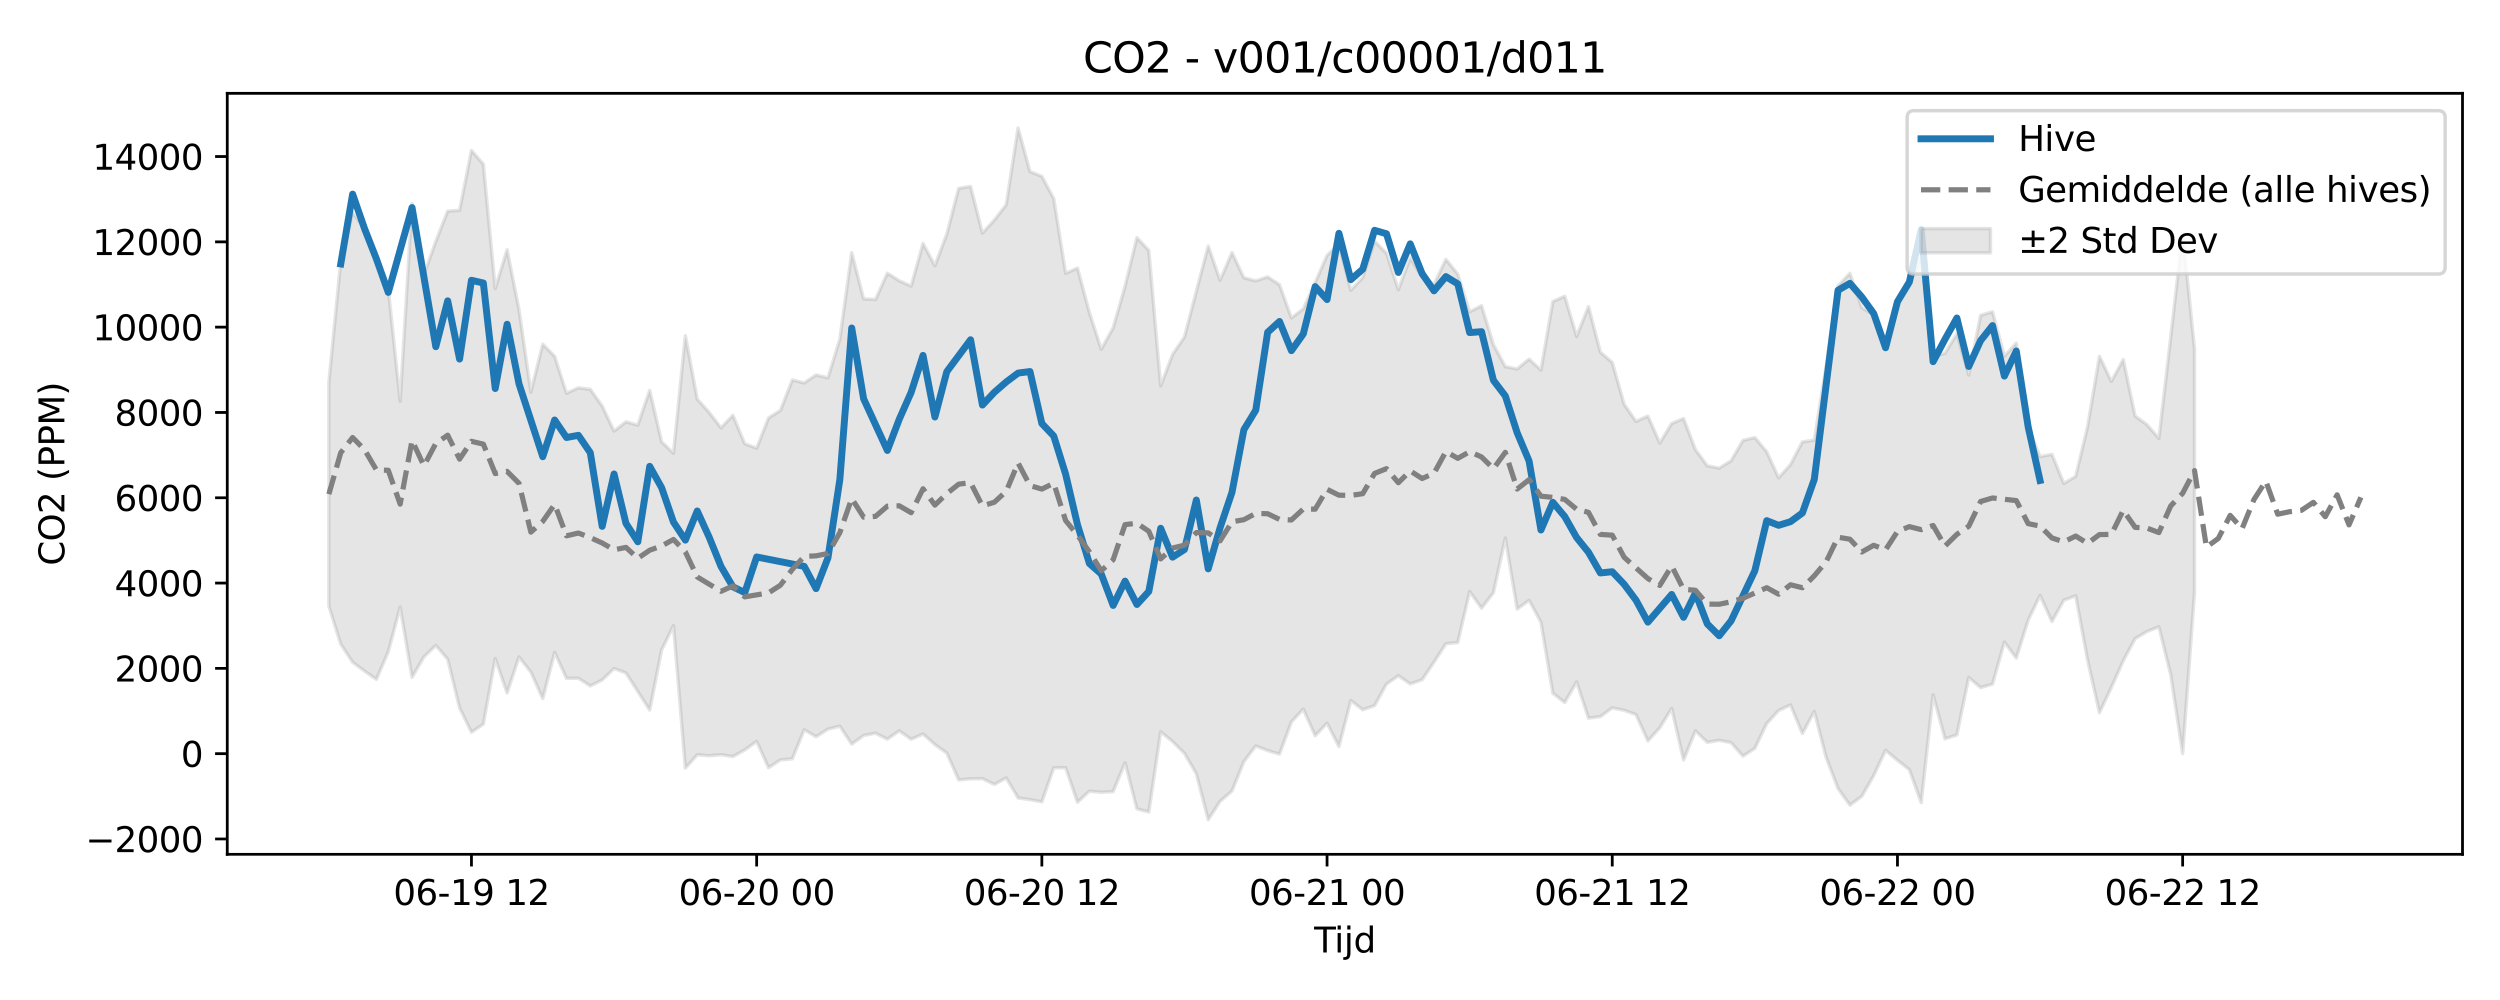 <?xml version="1.0" encoding="utf-8" standalone="no"?>
<!DOCTYPE svg PUBLIC "-//W3C//DTD SVG 1.1//EN"
  "http://www.w3.org/Graphics/SVG/1.1/DTD/svg11.dtd">
<svg xmlns:xlink="http://www.w3.org/1999/xlink" width="720pt" height="288pt" viewBox="0 0 720 288" xmlns="http://www.w3.org/2000/svg" version="1.1">
 <defs>
  <style type="text/css">*{stroke-linejoin: round; stroke-linecap: butt}</style>
 </defs>
 <g id="figure_1">
  <g id="patch_1">
   <path d="M 0 288 
L 720 288 
L 720 0 
L 0 0 
z
" style="fill: #ffffff"/>
  </g>
  <g id="axes_1">
   <g id="patch_2">
    <path d="M 65.45 246.04 
L 709.2 246.04 
L 709.2 26.88 
L 65.45 26.88 
z
" style="fill: #ffffff"/>
   </g>
   <g id="FillBetweenPolyCollection_1">
    <defs>
     <path id="mbcc230e0d7" d="M 94.711 -177.939 
L 94.711 -113.414 
L 98.134 -102.492 
L 101.556 -97.271 
L 104.979 -94.742 
L 108.401 -92.34 
L 111.823 -100.299 
L 115.246 -113.178 
L 118.668 -92.922 
L 122.09 -98.81 
L 125.513 -102.114 
L 128.935 -98.137 
L 132.358 -84.128 
L 135.78 -77.122 
L 139.202 -79.456 
L 142.625 -98.321 
L 146.047 -88.418 
L 149.469 -98.792 
L 152.892 -94.44 
L 156.314 -86.793 
L 159.737 -100.106 
L 163.159 -92.635 
L 166.581 -92.657 
L 170.004 -90.46 
L 173.426 -92.166 
L 176.849 -95.458 
L 180.271 -94.191 
L 183.693 -88.85 
L 187.116 -83.503 
L 190.538 -100.763 
L 193.96 -107.823 
L 197.383 -66.782 
L 200.805 -70.622 
L 204.228 -70.351 
L 207.65 -70.643 
L 211.072 -70.117 
L 214.495 -72.016 
L 217.917 -74.484 
L 221.339 -66.891 
L 224.762 -69.137 
L 228.184 -69.45 
L 231.607 -77.823 
L 235.029 -75.809 
L 238.451 -78.02 
L 241.874 -78.856 
L 245.296 -73.688 
L 248.719 -76.175 
L 252.141 -76.836 
L 255.563 -75.119 
L 258.986 -77.522 
L 262.408 -75.087 
L 265.83 -76.603 
L 269.253 -73.572 
L 272.675 -71.111 
L 276.098 -63.382 
L 279.52 -63.69 
L 282.942 -63.744 
L 286.365 -62.084 
L 289.787 -63.965 
L 293.21 -58.174 
L 296.632 -57.707 
L 300.054 -57.09 
L 303.477 -66.855 
L 306.899 -66.901 
L 310.321 -56.942 
L 313.744 -60.144 
L 317.166 -59.825 
L 320.589 -60.005 
L 324.011 -68.312 
L 327.433 -55.058 
L 330.856 -54.126 
L 334.278 -77.22 
L 337.7 -74.443 
L 341.123 -71.03 
L 344.545 -65.153 
L 347.968 -51.922 
L 351.39 -57.22 
L 354.812 -60.192 
L 358.235 -68.655 
L 361.657 -73.173 
L 365.08 -71.825 
L 368.502 -70.826 
L 371.924 -80.067 
L 375.347 -83.761 
L 378.769 -76.112 
L 382.191 -79.724 
L 385.614 -72.987 
L 389.036 -86.25 
L 392.459 -83.594 
L 395.881 -84.787 
L 399.303 -90.99 
L 402.726 -93.404 
L 406.148 -91.02 
L 409.57 -92.238 
L 412.993 -97.298 
L 416.415 -102.609 
L 419.838 -102.945 
L 423.26 -117.646 
L 426.682 -112.841 
L 430.105 -117.279 
L 433.527 -133.053 
L 436.95 -112.572 
L 440.372 -115.117 
L 443.794 -108.794 
L 447.217 -88.351 
L 450.639 -85.671 
L 454.061 -91.588 
L 457.484 -81.189 
L 460.906 -81.606 
L 464.329 -84.126 
L 467.751 -83.436 
L 471.173 -82.194 
L 474.596 -74.589 
L 478.018 -78.401 
L 481.44 -83.966 
L 484.863 -69.107 
L 488.285 -77.502 
L 491.708 -74.2 
L 495.13 -74.786 
L 498.552 -74.116 
L 501.975 -70.233 
L 505.397 -72.473 
L 508.82 -79.619 
L 512.242 -83.36 
L 515.664 -84.978 
L 519.087 -76.737 
L 522.509 -83.096 
L 525.931 -69.857 
L 529.354 -60.902 
L 532.776 -56.119 
L 536.199 -58.665 
L 539.621 -64.614 
L 543.043 -71.909 
L 546.466 -69.024 
L 549.888 -66.343 
L 553.311 -56.829 
L 556.733 -87.896 
L 560.155 -75.222 
L 563.578 -76.34 
L 567 -92.896 
L 570.422 -89.97 
L 573.845 -90.966 
L 577.267 -103.082 
L 580.69 -98.47 
L 584.112 -109.376 
L 587.534 -116.51 
L 590.957 -108.989 
L 594.379 -115.132 
L 597.801 -116.407 
L 601.224 -97.895 
L 604.646 -82.723 
L 608.069 -90.01 
L 611.491 -97.683 
L 614.913 -104.084 
L 618.336 -106.119 
L 621.758 -107.486 
L 625.181 -93.645 
L 628.603 -70.978 
L 632.025 -117.426 
L 632.025 -187.502 
L 632.025 -187.502 
L 628.603 -220.899 
L 625.181 -190.964 
L 621.758 -161.753 
L 618.336 -165.7 
L 614.913 -168.168 
L 611.491 -184.43 
L 608.069 -178.147 
L 604.646 -185.381 
L 601.224 -165.124 
L 597.801 -150.825 
L 594.379 -148.754 
L 590.957 -157.153 
L 587.534 -156.484 
L 584.112 -165 
L 580.69 -189.2 
L 577.267 -185.416 
L 573.845 -198.204 
L 570.422 -197.196 
L 567 -179.986 
L 563.578 -191.867 
L 560.155 -186.23 
L 556.733 -185.412 
L 553.311 -214.095 
L 549.888 -206.319 
L 546.466 -200.863 
L 543.043 -187.398 
L 539.621 -197.299 
L 536.199 -199.386 
L 532.776 -209.294 
L 529.354 -205.679 
L 525.931 -182.581 
L 522.509 -161.225 
L 519.087 -160.728 
L 515.664 -154.187 
L 512.242 -150.384 
L 508.82 -157.87 
L 505.397 -161.98 
L 501.975 -161.155 
L 498.552 -155.276 
L 495.13 -153.169 
L 491.708 -153.847 
L 488.285 -158.49 
L 484.863 -167.467 
L 481.44 -166.027 
L 478.018 -160.388 
L 474.596 -168.172 
L 471.173 -166.643 
L 467.751 -171.575 
L 464.329 -183.622 
L 460.906 -186.571 
L 457.484 -199.691 
L 454.061 -191.104 
L 450.639 -202.681 
L 447.217 -201.156 
L 443.794 -181.404 
L 440.372 -184.588 
L 436.95 -181.747 
L 433.527 -182.4 
L 430.105 -188.748 
L 426.682 -199.96 
L 423.26 -198.182 
L 419.838 -209.049 
L 416.415 -213.32 
L 412.993 -206.061 
L 409.57 -208.147 
L 406.148 -213.725 
L 402.726 -204.552 
L 399.303 -215.067 
L 395.881 -218.525 
L 392.459 -208.037 
L 389.036 -204.403 
L 385.614 -217.774 
L 382.191 -214.427 
L 378.769 -206.594 
L 375.347 -199.043 
L 371.924 -196.431 
L 368.502 -205.993 
L 365.08 -208.259 
L 361.657 -207.111 
L 358.235 -208 
L 354.812 -215.246 
L 351.39 -207.271 
L 347.968 -217.131 
L 344.545 -204.091 
L 341.123 -190.948 
L 337.7 -185.904 
L 334.278 -176.853 
L 330.856 -215.869 
L 327.433 -219.55 
L 324.011 -205.518 
L 320.589 -193.594 
L 317.166 -187.394 
L 313.744 -197.992 
L 310.321 -210.779 
L 306.899 -209.283 
L 303.477 -230.812 
L 300.054 -237.208 
L 296.632 -238.574 
L 293.21 -251.158 
L 289.787 -229.032 
L 286.365 -224.623 
L 282.942 -220.861 
L 279.52 -234.317 
L 276.098 -233.734 
L 272.675 -220.563 
L 269.253 -211.488 
L 265.83 -217.871 
L 262.408 -205.603 
L 258.986 -207.131 
L 255.563 -209.327 
L 252.141 -201.73 
L 248.719 -201.941 
L 245.296 -215.213 
L 241.874 -190.36 
L 238.451 -179.17 
L 235.029 -180.019 
L 231.607 -177.707 
L 228.184 -178.568 
L 224.762 -169.781 
L 221.339 -167.624 
L 217.917 -158.917 
L 214.495 -160.196 
L 211.072 -168.396 
L 207.65 -164.771 
L 204.228 -169.237 
L 200.805 -173.055 
L 197.383 -191.33 
L 193.96 -157.454 
L 190.538 -160.769 
L 187.116 -175.57 
L 183.693 -165.557 
L 180.271 -166.512 
L 176.849 -163.847 
L 173.426 -171.07 
L 170.004 -175.883 
L 166.581 -176.315 
L 163.159 -174.734 
L 159.737 -185.392 
L 156.314 -188.879 
L 152.892 -175.056 
L 149.469 -198.828 
L 146.047 -216.058 
L 142.625 -204.907 
L 139.202 -240.73 
L 135.78 -244.666 
L 132.358 -227.414 
L 128.935 -227.214 
L 125.513 -218.474 
L 122.09 -208.888 
L 118.668 -229.395 
L 115.246 -172.447 
L 111.823 -204.82 
L 108.401 -212.987 
L 104.979 -222.248 
L 101.556 -226.72 
L 98.134 -212.741 
L 94.711 -177.939 
z
" style="stroke: #808080; stroke-opacity: 0.2"/>
    </defs>
    <g clip-path="url(#p7f83ceaf58)">
     <use xlink:href="#mbcc230e0d7" x="0" y="288" style="fill: #808080; fill-opacity: 0.2; stroke: #808080; stroke-opacity: 0.2"/>
    </g>
   </g>
   <g id="matplotlib.axis_1">
    <g id="xtick_1">
     <g id="line2d_1">
      <defs>
       <path id="mb61b5d6cfa" d="M 0 0 
L 0 3.5 
" style="stroke: #000000; stroke-width: 0.8"/>
      </defs>
      <g>
       <use xlink:href="#mb61b5d6cfa" x="135.78" y="246.04" style="stroke: #000000; stroke-width: 0.8"/>
      </g>
     </g>
     <g id="text_1">
      <!-- 06-19 12 -->
      <g transform="translate(113.299 260.638) scale(0.1 -0.1)">
       <defs>
        <path id="DejaVuSans-30" d="M 2034 4250 
Q 1547 4250 1301 3770 
Q 1056 3291 1056 2328 
Q 1056 1369 1301 889 
Q 1547 409 2034 409 
Q 2525 409 2770 889 
Q 3016 1369 3016 2328 
Q 3016 3291 2770 3770 
Q 2525 4250 2034 4250 
z
M 2034 4750 
Q 2819 4750 3233 4129 
Q 3647 3509 3647 2328 
Q 3647 1150 3233 529 
Q 2819 -91 2034 -91 
Q 1250 -91 836 529 
Q 422 1150 422 2328 
Q 422 3509 836 4129 
Q 1250 4750 2034 4750 
z
" transform="scale(0.016)"/>
        <path id="DejaVuSans-36" d="M 2113 2584 
Q 1688 2584 1439 2293 
Q 1191 2003 1191 1497 
Q 1191 994 1439 701 
Q 1688 409 2113 409 
Q 2538 409 2786 701 
Q 3034 994 3034 1497 
Q 3034 2003 2786 2293 
Q 2538 2584 2113 2584 
z
M 3366 4563 
L 3366 3988 
Q 3128 4100 2886 4159 
Q 2644 4219 2406 4219 
Q 1781 4219 1451 3797 
Q 1122 3375 1075 2522 
Q 1259 2794 1537 2939 
Q 1816 3084 2150 3084 
Q 2853 3084 3261 2657 
Q 3669 2231 3669 1497 
Q 3669 778 3244 343 
Q 2819 -91 2113 -91 
Q 1303 -91 875 529 
Q 447 1150 447 2328 
Q 447 3434 972 4092 
Q 1497 4750 2381 4750 
Q 2619 4750 2861 4703 
Q 3103 4656 3366 4563 
z
" transform="scale(0.016)"/>
        <path id="DejaVuSans-2d" d="M 313 2009 
L 1997 2009 
L 1997 1497 
L 313 1497 
L 313 2009 
z
" transform="scale(0.016)"/>
        <path id="DejaVuSans-31" d="M 794 531 
L 1825 531 
L 1825 4091 
L 703 3866 
L 703 4441 
L 1819 4666 
L 2450 4666 
L 2450 531 
L 3481 531 
L 3481 0 
L 794 0 
L 794 531 
z
" transform="scale(0.016)"/>
        <path id="DejaVuSans-39" d="M 703 97 
L 703 672 
Q 941 559 1184 500 
Q 1428 441 1663 441 
Q 2288 441 2617 861 
Q 2947 1281 2994 2138 
Q 2813 1869 2534 1725 
Q 2256 1581 1919 1581 
Q 1219 1581 811 2004 
Q 403 2428 403 3163 
Q 403 3881 828 4315 
Q 1253 4750 1959 4750 
Q 2769 4750 3195 4129 
Q 3622 3509 3622 2328 
Q 3622 1225 3098 567 
Q 2575 -91 1691 -91 
Q 1453 -91 1209 -44 
Q 966 3 703 97 
z
M 1959 2075 
Q 2384 2075 2632 2365 
Q 2881 2656 2881 3163 
Q 2881 3666 2632 3958 
Q 2384 4250 1959 4250 
Q 1534 4250 1286 3958 
Q 1038 3666 1038 3163 
Q 1038 2656 1286 2365 
Q 1534 2075 1959 2075 
z
" transform="scale(0.016)"/>
        <path id="DejaVuSans-20" transform="scale(0.016)"/>
        <path id="DejaVuSans-32" d="M 1228 531 
L 3431 531 
L 3431 0 
L 469 0 
L 469 531 
Q 828 903 1448 1529 
Q 2069 2156 2228 2338 
Q 2531 2678 2651 2914 
Q 2772 3150 2772 3378 
Q 2772 3750 2511 3984 
Q 2250 4219 1831 4219 
Q 1534 4219 1204 4116 
Q 875 4013 500 3803 
L 500 4441 
Q 881 4594 1212 4672 
Q 1544 4750 1819 4750 
Q 2544 4750 2975 4387 
Q 3406 4025 3406 3419 
Q 3406 3131 3298 2873 
Q 3191 2616 2906 2266 
Q 2828 2175 2409 1742 
Q 1991 1309 1228 531 
z
" transform="scale(0.016)"/>
       </defs>
       <use xlink:href="#DejaVuSans-30"/>
       <use xlink:href="#DejaVuSans-36" transform="translate(63.623 0)"/>
       <use xlink:href="#DejaVuSans-2d" transform="translate(127.246 0)"/>
       <use xlink:href="#DejaVuSans-31" transform="translate(163.33 0)"/>
       <use xlink:href="#DejaVuSans-39" transform="translate(226.953 0)"/>
       <use xlink:href="#DejaVuSans-20" transform="translate(290.576 0)"/>
       <use xlink:href="#DejaVuSans-31" transform="translate(322.363 0)"/>
       <use xlink:href="#DejaVuSans-32" transform="translate(385.986 0)"/>
      </g>
     </g>
    </g>
    <g id="xtick_2">
     <g id="line2d_2">
      <g>
       <use xlink:href="#mb61b5d6cfa" x="217.917" y="246.04" style="stroke: #000000; stroke-width: 0.8"/>
      </g>
     </g>
     <g id="text_2">
      <!-- 06-20 00 -->
      <g transform="translate(195.437 260.638) scale(0.1 -0.1)">
       <use xlink:href="#DejaVuSans-30"/>
       <use xlink:href="#DejaVuSans-36" transform="translate(63.623 0)"/>
       <use xlink:href="#DejaVuSans-2d" transform="translate(127.246 0)"/>
       <use xlink:href="#DejaVuSans-32" transform="translate(163.33 0)"/>
       <use xlink:href="#DejaVuSans-30" transform="translate(226.953 0)"/>
       <use xlink:href="#DejaVuSans-20" transform="translate(290.576 0)"/>
       <use xlink:href="#DejaVuSans-30" transform="translate(322.363 0)"/>
       <use xlink:href="#DejaVuSans-30" transform="translate(385.986 0)"/>
      </g>
     </g>
    </g>
    <g id="xtick_3">
     <g id="line2d_3">
      <g>
       <use xlink:href="#mb61b5d6cfa" x="300.054" y="246.04" style="stroke: #000000; stroke-width: 0.8"/>
      </g>
     </g>
     <g id="text_3">
      <!-- 06-20 12 -->
      <g transform="translate(277.574 260.638) scale(0.1 -0.1)">
       <use xlink:href="#DejaVuSans-30"/>
       <use xlink:href="#DejaVuSans-36" transform="translate(63.623 0)"/>
       <use xlink:href="#DejaVuSans-2d" transform="translate(127.246 0)"/>
       <use xlink:href="#DejaVuSans-32" transform="translate(163.33 0)"/>
       <use xlink:href="#DejaVuSans-30" transform="translate(226.953 0)"/>
       <use xlink:href="#DejaVuSans-20" transform="translate(290.576 0)"/>
       <use xlink:href="#DejaVuSans-31" transform="translate(322.363 0)"/>
       <use xlink:href="#DejaVuSans-32" transform="translate(385.986 0)"/>
      </g>
     </g>
    </g>
    <g id="xtick_4">
     <g id="line2d_4">
      <g>
       <use xlink:href="#mb61b5d6cfa" x="382.191" y="246.04" style="stroke: #000000; stroke-width: 0.8"/>
      </g>
     </g>
     <g id="text_4">
      <!-- 06-21 00 -->
      <g transform="translate(359.711 260.638) scale(0.1 -0.1)">
       <use xlink:href="#DejaVuSans-30"/>
       <use xlink:href="#DejaVuSans-36" transform="translate(63.623 0)"/>
       <use xlink:href="#DejaVuSans-2d" transform="translate(127.246 0)"/>
       <use xlink:href="#DejaVuSans-32" transform="translate(163.33 0)"/>
       <use xlink:href="#DejaVuSans-31" transform="translate(226.953 0)"/>
       <use xlink:href="#DejaVuSans-20" transform="translate(290.576 0)"/>
       <use xlink:href="#DejaVuSans-30" transform="translate(322.363 0)"/>
       <use xlink:href="#DejaVuSans-30" transform="translate(385.986 0)"/>
      </g>
     </g>
    </g>
    <g id="xtick_5">
     <g id="line2d_5">
      <g>
       <use xlink:href="#mb61b5d6cfa" x="464.329" y="246.04" style="stroke: #000000; stroke-width: 0.8"/>
      </g>
     </g>
     <g id="text_5">
      <!-- 06-21 12 -->
      <g transform="translate(441.848 260.638) scale(0.1 -0.1)">
       <use xlink:href="#DejaVuSans-30"/>
       <use xlink:href="#DejaVuSans-36" transform="translate(63.623 0)"/>
       <use xlink:href="#DejaVuSans-2d" transform="translate(127.246 0)"/>
       <use xlink:href="#DejaVuSans-32" transform="translate(163.33 0)"/>
       <use xlink:href="#DejaVuSans-31" transform="translate(226.953 0)"/>
       <use xlink:href="#DejaVuSans-20" transform="translate(290.576 0)"/>
       <use xlink:href="#DejaVuSans-31" transform="translate(322.363 0)"/>
       <use xlink:href="#DejaVuSans-32" transform="translate(385.986 0)"/>
      </g>
     </g>
    </g>
    <g id="xtick_6">
     <g id="line2d_6">
      <g>
       <use xlink:href="#mb61b5d6cfa" x="546.466" y="246.04" style="stroke: #000000; stroke-width: 0.8"/>
      </g>
     </g>
     <g id="text_6">
      <!-- 06-22 00 -->
      <g transform="translate(523.985 260.638) scale(0.1 -0.1)">
       <use xlink:href="#DejaVuSans-30"/>
       <use xlink:href="#DejaVuSans-36" transform="translate(63.623 0)"/>
       <use xlink:href="#DejaVuSans-2d" transform="translate(127.246 0)"/>
       <use xlink:href="#DejaVuSans-32" transform="translate(163.33 0)"/>
       <use xlink:href="#DejaVuSans-32" transform="translate(226.953 0)"/>
       <use xlink:href="#DejaVuSans-20" transform="translate(290.576 0)"/>
       <use xlink:href="#DejaVuSans-30" transform="translate(322.363 0)"/>
       <use xlink:href="#DejaVuSans-30" transform="translate(385.986 0)"/>
      </g>
     </g>
    </g>
    <g id="xtick_7">
     <g id="line2d_7">
      <g>
       <use xlink:href="#mb61b5d6cfa" x="628.603" y="246.04" style="stroke: #000000; stroke-width: 0.8"/>
      </g>
     </g>
     <g id="text_7">
      <!-- 06-22 12 -->
      <g transform="translate(606.122 260.638) scale(0.1 -0.1)">
       <use xlink:href="#DejaVuSans-30"/>
       <use xlink:href="#DejaVuSans-36" transform="translate(63.623 0)"/>
       <use xlink:href="#DejaVuSans-2d" transform="translate(127.246 0)"/>
       <use xlink:href="#DejaVuSans-32" transform="translate(163.33 0)"/>
       <use xlink:href="#DejaVuSans-32" transform="translate(226.953 0)"/>
       <use xlink:href="#DejaVuSans-20" transform="translate(290.576 0)"/>
       <use xlink:href="#DejaVuSans-31" transform="translate(322.363 0)"/>
       <use xlink:href="#DejaVuSans-32" transform="translate(385.986 0)"/>
      </g>
     </g>
    </g>
    <g id="text_8">
     <!-- Tijd -->
     <g transform="translate(378.475 274.317) scale(0.1 -0.1)">
      <defs>
       <path id="DejaVuSans-54" d="M -19 4666 
L 3928 4666 
L 3928 4134 
L 2272 4134 
L 2272 0 
L 1638 0 
L 1638 4134 
L -19 4134 
L -19 4666 
z
" transform="scale(0.016)"/>
       <path id="DejaVuSans-69" d="M 603 3500 
L 1178 3500 
L 1178 0 
L 603 0 
L 603 3500 
z
M 603 4863 
L 1178 4863 
L 1178 4134 
L 603 4134 
L 603 4863 
z
" transform="scale(0.016)"/>
       <path id="DejaVuSans-6a" d="M 603 3500 
L 1178 3500 
L 1178 -63 
Q 1178 -731 923 -1031 
Q 669 -1331 103 -1331 
L -116 -1331 
L -116 -844 
L 38 -844 
Q 366 -844 484 -692 
Q 603 -541 603 -63 
L 603 3500 
z
M 603 4863 
L 1178 4863 
L 1178 4134 
L 603 4134 
L 603 4863 
z
" transform="scale(0.016)"/>
       <path id="DejaVuSans-64" d="M 2906 2969 
L 2906 4863 
L 3481 4863 
L 3481 0 
L 2906 0 
L 2906 525 
Q 2725 213 2448 61 
Q 2172 -91 1784 -91 
Q 1150 -91 751 415 
Q 353 922 353 1747 
Q 353 2572 751 3078 
Q 1150 3584 1784 3584 
Q 2172 3584 2448 3432 
Q 2725 3281 2906 2969 
z
M 947 1747 
Q 947 1113 1208 752 
Q 1469 391 1925 391 
Q 2381 391 2643 752 
Q 2906 1113 2906 1747 
Q 2906 2381 2643 2742 
Q 2381 3103 1925 3103 
Q 1469 3103 1208 2742 
Q 947 2381 947 1747 
z
" transform="scale(0.016)"/>
      </defs>
      <use xlink:href="#DejaVuSans-54"/>
      <use xlink:href="#DejaVuSans-69" transform="translate(57.959 0)"/>
      <use xlink:href="#DejaVuSans-6a" transform="translate(85.742 0)"/>
      <use xlink:href="#DejaVuSans-64" transform="translate(113.525 0)"/>
     </g>
    </g>
   </g>
   <g id="matplotlib.axis_2">
    <g id="ytick_1">
     <g id="line2d_8">
      <defs>
       <path id="m68aa5f0743" d="M 0 0 
L -3.5 0 
" style="stroke: #000000; stroke-width: 0.8"/>
      </defs>
      <g>
       <use xlink:href="#m68aa5f0743" x="65.45" y="241.622" style="stroke: #000000; stroke-width: 0.8"/>
      </g>
     </g>
     <g id="text_9">
      <!-- −2000 -->
      <g transform="translate(24.62 245.421) scale(0.1 -0.1)">
       <defs>
        <path id="DejaVuSans-2212" d="M 678 2272 
L 4684 2272 
L 4684 1741 
L 678 1741 
L 678 2272 
z
" transform="scale(0.016)"/>
       </defs>
       <use xlink:href="#DejaVuSans-2212"/>
       <use xlink:href="#DejaVuSans-32" transform="translate(83.789 0)"/>
       <use xlink:href="#DejaVuSans-30" transform="translate(147.412 0)"/>
       <use xlink:href="#DejaVuSans-30" transform="translate(211.035 0)"/>
       <use xlink:href="#DejaVuSans-30" transform="translate(274.658 0)"/>
      </g>
     </g>
    </g>
    <g id="ytick_2">
     <g id="line2d_9">
      <g>
       <use xlink:href="#m68aa5f0743" x="65.45" y="217.055" style="stroke: #000000; stroke-width: 0.8"/>
      </g>
     </g>
     <g id="text_10">
      <!-- 0 -->
      <g transform="translate(52.087 220.854) scale(0.1 -0.1)">
       <use xlink:href="#DejaVuSans-30"/>
      </g>
     </g>
    </g>
    <g id="ytick_3">
     <g id="line2d_10">
      <g>
       <use xlink:href="#m68aa5f0743" x="65.45" y="192.488" style="stroke: #000000; stroke-width: 0.8"/>
      </g>
     </g>
     <g id="text_11">
      <!-- 2000 -->
      <g transform="translate(33 196.288) scale(0.1 -0.1)">
       <use xlink:href="#DejaVuSans-32"/>
       <use xlink:href="#DejaVuSans-30" transform="translate(63.623 0)"/>
       <use xlink:href="#DejaVuSans-30" transform="translate(127.246 0)"/>
       <use xlink:href="#DejaVuSans-30" transform="translate(190.869 0)"/>
      </g>
     </g>
    </g>
    <g id="ytick_4">
     <g id="line2d_11">
      <g>
       <use xlink:href="#m68aa5f0743" x="65.45" y="167.922" style="stroke: #000000; stroke-width: 0.8"/>
      </g>
     </g>
     <g id="text_12">
      <!-- 4000 -->
      <g transform="translate(33 171.721) scale(0.1 -0.1)">
       <defs>
        <path id="DejaVuSans-34" d="M 2419 4116 
L 825 1625 
L 2419 1625 
L 2419 4116 
z
M 2253 4666 
L 3047 4666 
L 3047 1625 
L 3713 1625 
L 3713 1100 
L 3047 1100 
L 3047 0 
L 2419 0 
L 2419 1100 
L 313 1100 
L 313 1709 
L 2253 4666 
z
" transform="scale(0.016)"/>
       </defs>
       <use xlink:href="#DejaVuSans-34"/>
       <use xlink:href="#DejaVuSans-30" transform="translate(63.623 0)"/>
       <use xlink:href="#DejaVuSans-30" transform="translate(127.246 0)"/>
       <use xlink:href="#DejaVuSans-30" transform="translate(190.869 0)"/>
      </g>
     </g>
    </g>
    <g id="ytick_5">
     <g id="line2d_12">
      <g>
       <use xlink:href="#m68aa5f0743" x="65.45" y="143.355" style="stroke: #000000; stroke-width: 0.8"/>
      </g>
     </g>
     <g id="text_13">
      <!-- 6000 -->
      <g transform="translate(33 147.154) scale(0.1 -0.1)">
       <use xlink:href="#DejaVuSans-36"/>
       <use xlink:href="#DejaVuSans-30" transform="translate(63.623 0)"/>
       <use xlink:href="#DejaVuSans-30" transform="translate(127.246 0)"/>
       <use xlink:href="#DejaVuSans-30" transform="translate(190.869 0)"/>
      </g>
     </g>
    </g>
    <g id="ytick_6">
     <g id="line2d_13">
      <g>
       <use xlink:href="#m68aa5f0743" x="65.45" y="118.788" style="stroke: #000000; stroke-width: 0.8"/>
      </g>
     </g>
     <g id="text_14">
      <!-- 8000 -->
      <g transform="translate(33 122.587) scale(0.1 -0.1)">
       <defs>
        <path id="DejaVuSans-38" d="M 2034 2216 
Q 1584 2216 1326 1975 
Q 1069 1734 1069 1313 
Q 1069 891 1326 650 
Q 1584 409 2034 409 
Q 2484 409 2743 651 
Q 3003 894 3003 1313 
Q 3003 1734 2745 1975 
Q 2488 2216 2034 2216 
z
M 1403 2484 
Q 997 2584 770 2862 
Q 544 3141 544 3541 
Q 544 4100 942 4425 
Q 1341 4750 2034 4750 
Q 2731 4750 3128 4425 
Q 3525 4100 3525 3541 
Q 3525 3141 3298 2862 
Q 3072 2584 2669 2484 
Q 3125 2378 3379 2068 
Q 3634 1759 3634 1313 
Q 3634 634 3220 271 
Q 2806 -91 2034 -91 
Q 1263 -91 848 271 
Q 434 634 434 1313 
Q 434 1759 690 2068 
Q 947 2378 1403 2484 
z
M 1172 3481 
Q 1172 3119 1398 2916 
Q 1625 2713 2034 2713 
Q 2441 2713 2670 2916 
Q 2900 3119 2900 3481 
Q 2900 3844 2670 4047 
Q 2441 4250 2034 4250 
Q 1625 4250 1398 4047 
Q 1172 3844 1172 3481 
z
" transform="scale(0.016)"/>
       </defs>
       <use xlink:href="#DejaVuSans-38"/>
       <use xlink:href="#DejaVuSans-30" transform="translate(63.623 0)"/>
       <use xlink:href="#DejaVuSans-30" transform="translate(127.246 0)"/>
       <use xlink:href="#DejaVuSans-30" transform="translate(190.869 0)"/>
      </g>
     </g>
    </g>
    <g id="ytick_7">
     <g id="line2d_14">
      <g>
       <use xlink:href="#m68aa5f0743" x="65.45" y="94.221" style="stroke: #000000; stroke-width: 0.8"/>
      </g>
     </g>
     <g id="text_15">
      <!-- 10000 -->
      <g transform="translate(26.637 98.02) scale(0.1 -0.1)">
       <use xlink:href="#DejaVuSans-31"/>
       <use xlink:href="#DejaVuSans-30" transform="translate(63.623 0)"/>
       <use xlink:href="#DejaVuSans-30" transform="translate(127.246 0)"/>
       <use xlink:href="#DejaVuSans-30" transform="translate(190.869 0)"/>
       <use xlink:href="#DejaVuSans-30" transform="translate(254.492 0)"/>
      </g>
     </g>
    </g>
    <g id="ytick_8">
     <g id="line2d_15">
      <g>
       <use xlink:href="#m68aa5f0743" x="65.45" y="69.654" style="stroke: #000000; stroke-width: 0.8"/>
      </g>
     </g>
     <g id="text_16">
      <!-- 12000 -->
      <g transform="translate(26.637 73.454) scale(0.1 -0.1)">
       <use xlink:href="#DejaVuSans-31"/>
       <use xlink:href="#DejaVuSans-32" transform="translate(63.623 0)"/>
       <use xlink:href="#DejaVuSans-30" transform="translate(127.246 0)"/>
       <use xlink:href="#DejaVuSans-30" transform="translate(190.869 0)"/>
       <use xlink:href="#DejaVuSans-30" transform="translate(254.492 0)"/>
      </g>
     </g>
    </g>
    <g id="ytick_9">
     <g id="line2d_16">
      <g>
       <use xlink:href="#m68aa5f0743" x="65.45" y="45.088" style="stroke: #000000; stroke-width: 0.8"/>
      </g>
     </g>
     <g id="text_17">
      <!-- 14000 -->
      <g transform="translate(26.637 48.887) scale(0.1 -0.1)">
       <use xlink:href="#DejaVuSans-31"/>
       <use xlink:href="#DejaVuSans-34" transform="translate(63.623 0)"/>
       <use xlink:href="#DejaVuSans-30" transform="translate(127.246 0)"/>
       <use xlink:href="#DejaVuSans-30" transform="translate(190.869 0)"/>
       <use xlink:href="#DejaVuSans-30" transform="translate(254.492 0)"/>
      </g>
     </g>
    </g>
    <g id="text_18">
     <!-- CO2 (PPM) -->
     <g transform="translate(18.541 162.903) rotate(-90) scale(0.1 -0.1)">
      <defs>
       <path id="DejaVuSans-43" d="M 4122 4306 
L 4122 3641 
Q 3803 3938 3442 4084 
Q 3081 4231 2675 4231 
Q 1875 4231 1450 3742 
Q 1025 3253 1025 2328 
Q 1025 1406 1450 917 
Q 1875 428 2675 428 
Q 3081 428 3442 575 
Q 3803 722 4122 1019 
L 4122 359 
Q 3791 134 3420 21 
Q 3050 -91 2638 -91 
Q 1578 -91 968 557 
Q 359 1206 359 2328 
Q 359 3453 968 4101 
Q 1578 4750 2638 4750 
Q 3056 4750 3426 4639 
Q 3797 4528 4122 4306 
z
" transform="scale(0.016)"/>
       <path id="DejaVuSans-4f" d="M 2522 4238 
Q 1834 4238 1429 3725 
Q 1025 3213 1025 2328 
Q 1025 1447 1429 934 
Q 1834 422 2522 422 
Q 3209 422 3611 934 
Q 4013 1447 4013 2328 
Q 4013 3213 3611 3725 
Q 3209 4238 2522 4238 
z
M 2522 4750 
Q 3503 4750 4090 4092 
Q 4678 3434 4678 2328 
Q 4678 1225 4090 567 
Q 3503 -91 2522 -91 
Q 1538 -91 948 565 
Q 359 1222 359 2328 
Q 359 3434 948 4092 
Q 1538 4750 2522 4750 
z
" transform="scale(0.016)"/>
       <path id="DejaVuSans-28" d="M 1984 4856 
Q 1566 4138 1362 3434 
Q 1159 2731 1159 2009 
Q 1159 1288 1364 580 
Q 1569 -128 1984 -844 
L 1484 -844 
Q 1016 -109 783 600 
Q 550 1309 550 2009 
Q 550 2706 781 3412 
Q 1013 4119 1484 4856 
L 1984 4856 
z
" transform="scale(0.016)"/>
       <path id="DejaVuSans-50" d="M 1259 4147 
L 1259 2394 
L 2053 2394 
Q 2494 2394 2734 2622 
Q 2975 2850 2975 3272 
Q 2975 3691 2734 3919 
Q 2494 4147 2053 4147 
L 1259 4147 
z
M 628 4666 
L 2053 4666 
Q 2838 4666 3239 4311 
Q 3641 3956 3641 3272 
Q 3641 2581 3239 2228 
Q 2838 1875 2053 1875 
L 1259 1875 
L 1259 0 
L 628 0 
L 628 4666 
z
" transform="scale(0.016)"/>
       <path id="DejaVuSans-4d" d="M 628 4666 
L 1569 4666 
L 2759 1491 
L 3956 4666 
L 4897 4666 
L 4897 0 
L 4281 0 
L 4281 4097 
L 3078 897 
L 2444 897 
L 1241 4097 
L 1241 0 
L 628 0 
L 628 4666 
z
" transform="scale(0.016)"/>
       <path id="DejaVuSans-29" d="M 513 4856 
L 1013 4856 
Q 1481 4119 1714 3412 
Q 1947 2706 1947 2009 
Q 1947 1309 1714 600 
Q 1481 -109 1013 -844 
L 513 -844 
Q 928 -128 1133 580 
Q 1338 1288 1338 2009 
Q 1338 2731 1133 3434 
Q 928 4138 513 4856 
z
" transform="scale(0.016)"/>
      </defs>
      <use xlink:href="#DejaVuSans-43"/>
      <use xlink:href="#DejaVuSans-4f" transform="translate(69.824 0)"/>
      <use xlink:href="#DejaVuSans-32" transform="translate(148.535 0)"/>
      <use xlink:href="#DejaVuSans-20" transform="translate(212.158 0)"/>
      <use xlink:href="#DejaVuSans-28" transform="translate(243.945 0)"/>
      <use xlink:href="#DejaVuSans-50" transform="translate(282.959 0)"/>
      <use xlink:href="#DejaVuSans-50" transform="translate(343.262 0)"/>
      <use xlink:href="#DejaVuSans-4d" transform="translate(403.564 0)"/>
      <use xlink:href="#DejaVuSans-29" transform="translate(489.844 0)"/>
     </g>
    </g>
   </g>
   <g id="line2d_17">
    <path d="M 98.134 76.017 
L 101.556 55.915 
L 104.979 65.83 
L 108.401 74.556 
L 111.823 84.204 
L 118.668 59.779 
L 125.513 99.847 
L 128.935 86.642 
L 132.358 103.409 
L 135.78 80.722 
L 139.202 81.508 
L 142.625 111.891 
L 146.047 93.392 
L 149.469 110.546 
L 156.314 131.534 
L 159.737 120.968 
L 163.159 125.998 
L 166.581 125.372 
L 170.004 130.377 
L 173.426 151.591 
L 176.849 136.507 
L 180.271 150.725 
L 183.693 156.031 
L 187.116 134.314 
L 190.538 140.431 
L 193.96 150.356 
L 197.383 155.552 
L 200.805 147.163 
L 204.228 154.684 
L 207.65 163.135 
L 211.072 169.003 
L 214.495 170.669 
L 217.917 160.404 
L 231.607 163.107 
L 235.029 169.525 
L 238.451 160.662 
L 241.874 138.116 
L 245.296 94.467 
L 248.719 114.845 
L 255.563 129.733 
L 258.986 120.741 
L 262.408 112.998 
L 265.83 102.359 
L 269.253 120.097 
L 272.675 107.043 
L 279.52 97.851 
L 282.942 116.651 
L 286.365 112.981 
L 289.787 110.012 
L 293.21 107.448 
L 296.632 107.005 
L 300.054 121.982 
L 303.477 125.574 
L 306.899 136.566 
L 310.321 151.133 
L 313.744 162.284 
L 317.166 165.313 
L 320.589 174.364 
L 324.011 167.365 
L 327.433 174.088 
L 330.856 170.333 
L 334.278 152.15 
L 337.7 160.466 
L 341.123 158.259 
L 344.545 144.01 
L 347.968 163.825 
L 351.39 151.974 
L 354.812 141.787 
L 358.235 123.759 
L 361.657 118.137 
L 365.08 95.699 
L 368.502 92.583 
L 371.924 100.989 
L 375.347 96.162 
L 378.769 82.546 
L 382.191 86.274 
L 385.614 67.195 
L 389.036 80.544 
L 392.459 77.528 
L 395.881 66.33 
L 399.303 67.327 
L 402.726 78.47 
L 406.148 70.232 
L 409.57 78.806 
L 412.993 83.76 
L 416.415 79.657 
L 419.838 81.762 
L 423.26 95.787 
L 426.682 95.523 
L 430.105 109.53 
L 433.527 114.026 
L 436.95 124.647 
L 440.372 132.773 
L 443.794 152.635 
L 447.217 144.669 
L 450.639 148.766 
L 454.061 154.803 
L 457.484 159.053 
L 460.906 165.006 
L 464.329 164.658 
L 467.751 168.272 
L 471.173 172.855 
L 474.596 179.173 
L 481.44 171.201 
L 484.863 177.785 
L 488.285 170.788 
L 491.708 179.701 
L 495.13 183.096 
L 498.552 178.809 
L 505.397 164.355 
L 508.82 149.951 
L 512.242 151.29 
L 515.664 150.246 
L 519.087 147.728 
L 522.509 138.077 
L 529.354 83.596 
L 532.776 81.6 
L 536.199 85.531 
L 539.621 90.286 
L 543.043 100.15 
L 546.466 86.88 
L 549.888 81.234 
L 553.311 66.113 
L 556.733 104.159 
L 560.155 97.697 
L 563.578 91.589 
L 567 105.547 
L 570.422 98.082 
L 573.845 93.771 
L 577.267 108.314 
L 580.69 101.096 
L 584.112 122.944 
L 587.534 138.376 
L 587.534 138.376 
" clip-path="url(#p7f83ceaf58)" style="fill: none; stroke: #1f77b4; stroke-width: 2; stroke-linecap: square"/>
   </g>
   <g id="line2d_18">
    <path d="M 94.711 142.323 
L 98.134 130.384 
L 101.556 126.005 
L 104.979 129.505 
L 108.401 135.337 
L 111.823 135.441 
L 115.246 145.187 
L 118.668 126.842 
L 122.09 134.151 
L 125.513 127.706 
L 128.935 125.325 
L 132.358 132.229 
L 135.78 127.106 
L 139.202 127.907 
L 142.625 136.386 
L 146.047 135.762 
L 149.469 139.19 
L 152.892 153.252 
L 156.314 150.164 
L 159.737 145.251 
L 163.159 154.315 
L 166.581 153.514 
L 170.004 154.829 
L 173.426 156.382 
L 176.849 158.348 
L 180.271 157.649 
L 183.693 160.797 
L 187.116 158.463 
L 190.538 157.234 
L 193.96 155.361 
L 197.383 158.944 
L 200.805 166.162 
L 207.65 170.293 
L 211.072 168.743 
L 214.495 171.894 
L 221.339 170.743 
L 224.762 168.541 
L 228.184 163.991 
L 231.607 160.235 
L 235.029 160.086 
L 238.451 159.405 
L 241.874 153.392 
L 245.296 143.55 
L 248.719 148.942 
L 252.141 148.717 
L 255.563 145.777 
L 258.986 145.673 
L 262.408 147.655 
L 265.83 140.763 
L 269.253 145.47 
L 272.675 142.163 
L 276.098 139.442 
L 279.52 138.997 
L 282.942 145.697 
L 286.365 144.646 
L 289.787 141.501 
L 293.21 133.334 
L 296.632 139.86 
L 300.054 140.851 
L 303.477 139.167 
L 306.899 149.908 
L 310.321 154.139 
L 313.744 158.932 
L 317.166 164.39 
L 320.589 161.201 
L 324.011 151.085 
L 327.433 150.696 
L 330.856 153.002 
L 334.278 160.964 
L 337.7 157.827 
L 341.123 157.011 
L 344.545 153.378 
L 347.968 153.474 
L 351.39 155.754 
L 354.812 150.281 
L 358.235 149.673 
L 361.657 147.858 
L 365.08 147.958 
L 368.502 149.59 
L 371.924 149.751 
L 375.347 146.598 
L 378.769 146.647 
L 382.191 140.924 
L 385.614 142.619 
L 389.036 142.673 
L 392.459 142.184 
L 395.881 136.344 
L 399.303 134.972 
L 402.726 139.022 
L 406.148 135.628 
L 409.57 137.808 
L 412.993 136.321 
L 416.415 130.036 
L 419.838 132.003 
L 423.26 130.086 
L 426.682 131.6 
L 430.105 134.986 
L 433.527 130.274 
L 436.95 140.841 
L 440.372 138.148 
L 443.794 142.901 
L 447.217 143.247 
L 450.639 143.824 
L 454.061 146.654 
L 457.484 147.56 
L 460.906 153.912 
L 464.329 154.126 
L 467.751 160.495 
L 474.596 166.62 
L 478.018 168.605 
L 481.44 163.003 
L 484.863 169.713 
L 488.285 170.004 
L 491.708 173.976 
L 495.13 174.023 
L 498.552 173.304 
L 501.975 172.306 
L 508.82 169.256 
L 512.242 171.128 
L 515.664 168.418 
L 519.087 169.267 
L 522.509 165.839 
L 525.931 161.781 
L 529.354 154.709 
L 532.776 155.293 
L 536.199 158.974 
L 539.621 157.044 
L 543.043 158.346 
L 546.466 153.056 
L 549.888 151.669 
L 553.311 152.538 
L 556.733 151.346 
L 560.155 157.274 
L 563.578 153.896 
L 567 151.559 
L 570.422 144.417 
L 573.845 143.415 
L 580.69 144.165 
L 584.112 150.812 
L 587.534 151.503 
L 590.957 154.929 
L 594.379 156.057 
L 597.801 154.384 
L 601.224 156.491 
L 604.646 153.948 
L 608.069 153.922 
L 611.491 146.944 
L 614.913 151.874 
L 618.336 152.09 
L 621.758 153.38 
L 625.181 145.695 
L 628.603 142.062 
L 632.025 135.536 
L 635.448 157.567 
L 638.87 155.069 
L 642.292 148.428 
L 645.715 152.26 
L 649.137 143.865 
L 652.56 138.568 
L 655.982 148.088 
L 659.404 147.371 
L 662.827 146.966 
L 666.249 144.677 
L 669.671 148.809 
L 673.094 142.52 
L 676.516 151.159 
L 679.939 143.232 
L 679.939 143.232 
" clip-path="url(#p7f83ceaf58)" style="fill: none; stroke-dasharray: 5.55,2.4; stroke-dashoffset: 0; stroke: #808080; stroke-width: 1.5"/>
   </g>
   <g id="patch_3">
    <path d="M 65.45 246.04 
L 65.45 26.88 
" style="fill: none; stroke: #000000; stroke-width: 0.8; stroke-linejoin: miter; stroke-linecap: square"/>
   </g>
   <g id="patch_4">
    <path d="M 709.2 246.04 
L 709.2 26.88 
" style="fill: none; stroke: #000000; stroke-width: 0.8; stroke-linejoin: miter; stroke-linecap: square"/>
   </g>
   <g id="patch_5">
    <path d="M 65.45 246.04 
L 709.2 246.04 
" style="fill: none; stroke: #000000; stroke-width: 0.8; stroke-linejoin: miter; stroke-linecap: square"/>
   </g>
   <g id="patch_6">
    <path d="M 65.45 26.88 
L 709.2 26.88 
" style="fill: none; stroke: #000000; stroke-width: 0.8; stroke-linejoin: miter; stroke-linecap: square"/>
   </g>
   <g id="text_19">
    <!-- CO2 - v001/c00001/d011 -->
    <g transform="translate(311.922 20.88) scale(0.12 -0.12)">
     <defs>
      <path id="DejaVuSans-76" d="M 191 3500 
L 800 3500 
L 1894 563 
L 2988 3500 
L 3597 3500 
L 2284 0 
L 1503 0 
L 191 3500 
z
" transform="scale(0.016)"/>
      <path id="DejaVuSans-2f" d="M 1625 4666 
L 2156 4666 
L 531 -594 
L 0 -594 
L 1625 4666 
z
" transform="scale(0.016)"/>
      <path id="DejaVuSans-63" d="M 3122 3366 
L 3122 2828 
Q 2878 2963 2633 3030 
Q 2388 3097 2138 3097 
Q 1578 3097 1268 2742 
Q 959 2388 959 1747 
Q 959 1106 1268 751 
Q 1578 397 2138 397 
Q 2388 397 2633 464 
Q 2878 531 3122 666 
L 3122 134 
Q 2881 22 2623 -34 
Q 2366 -91 2075 -91 
Q 1284 -91 818 406 
Q 353 903 353 1747 
Q 353 2603 823 3093 
Q 1294 3584 2113 3584 
Q 2378 3584 2631 3529 
Q 2884 3475 3122 3366 
z
" transform="scale(0.016)"/>
     </defs>
     <use xlink:href="#DejaVuSans-43"/>
     <use xlink:href="#DejaVuSans-4f" transform="translate(69.824 0)"/>
     <use xlink:href="#DejaVuSans-32" transform="translate(148.535 0)"/>
     <use xlink:href="#DejaVuSans-20" transform="translate(212.158 0)"/>
     <use xlink:href="#DejaVuSans-2d" transform="translate(243.945 0)"/>
     <use xlink:href="#DejaVuSans-20" transform="translate(280.029 0)"/>
     <use xlink:href="#DejaVuSans-76" transform="translate(311.816 0)"/>
     <use xlink:href="#DejaVuSans-30" transform="translate(370.996 0)"/>
     <use xlink:href="#DejaVuSans-30" transform="translate(434.619 0)"/>
     <use xlink:href="#DejaVuSans-31" transform="translate(498.242 0)"/>
     <use xlink:href="#DejaVuSans-2f" transform="translate(561.865 0)"/>
     <use xlink:href="#DejaVuSans-63" transform="translate(595.557 0)"/>
     <use xlink:href="#DejaVuSans-30" transform="translate(650.537 0)"/>
     <use xlink:href="#DejaVuSans-30" transform="translate(714.16 0)"/>
     <use xlink:href="#DejaVuSans-30" transform="translate(777.783 0)"/>
     <use xlink:href="#DejaVuSans-30" transform="translate(841.406 0)"/>
     <use xlink:href="#DejaVuSans-31" transform="translate(905.029 0)"/>
     <use xlink:href="#DejaVuSans-2f" transform="translate(968.652 0)"/>
     <use xlink:href="#DejaVuSans-64" transform="translate(1002.344 0)"/>
     <use xlink:href="#DejaVuSans-30" transform="translate(1065.82 0)"/>
     <use xlink:href="#DejaVuSans-31" transform="translate(1129.443 0)"/>
     <use xlink:href="#DejaVuSans-31" transform="translate(1193.066 0)"/>
    </g>
   </g>
   <g id="legend_1">
    <g id="patch_7">
     <path d="M 551.256 78.914 
L 702.2 78.914 
Q 704.2 78.914 704.2 76.914 
L 704.2 33.88 
Q 704.2 31.88 702.2 31.88 
L 551.256 31.88 
Q 549.256 31.88 549.256 33.88 
L 549.256 76.914 
Q 549.256 78.914 551.256 78.914 
z
" style="fill: #ffffff; opacity: 0.8; stroke: #cccccc; stroke-linejoin: miter"/>
    </g>
    <g id="line2d_19">
     <path d="M 553.256 39.978 
L 563.256 39.978 
L 573.256 39.978 
" style="fill: none; stroke: #1f77b4; stroke-width: 2; stroke-linecap: square"/>
    </g>
    <g id="text_20">
     <!-- Hive -->
     <g transform="translate(581.256 43.478) scale(0.1 -0.1)">
      <defs>
       <path id="DejaVuSans-48" d="M 628 4666 
L 1259 4666 
L 1259 2753 
L 3553 2753 
L 3553 4666 
L 4184 4666 
L 4184 0 
L 3553 0 
L 3553 2222 
L 1259 2222 
L 1259 0 
L 628 0 
L 628 4666 
z
" transform="scale(0.016)"/>
       <path id="DejaVuSans-65" d="M 3597 1894 
L 3597 1613 
L 953 1613 
Q 991 1019 1311 708 
Q 1631 397 2203 397 
Q 2534 397 2845 478 
Q 3156 559 3463 722 
L 3463 178 
Q 3153 47 2828 -22 
Q 2503 -91 2169 -91 
Q 1331 -91 842 396 
Q 353 884 353 1716 
Q 353 2575 817 3079 
Q 1281 3584 2069 3584 
Q 2775 3584 3186 3129 
Q 3597 2675 3597 1894 
z
M 3022 2063 
Q 3016 2534 2758 2815 
Q 2500 3097 2075 3097 
Q 1594 3097 1305 2825 
Q 1016 2553 972 2059 
L 3022 2063 
z
" transform="scale(0.016)"/>
      </defs>
      <use xlink:href="#DejaVuSans-48"/>
      <use xlink:href="#DejaVuSans-69" transform="translate(75.195 0)"/>
      <use xlink:href="#DejaVuSans-76" transform="translate(102.979 0)"/>
      <use xlink:href="#DejaVuSans-65" transform="translate(162.158 0)"/>
     </g>
    </g>
    <g id="line2d_20">
     <path d="M 553.256 54.657 
L 563.256 54.657 
L 573.256 54.657 
" style="fill: none; stroke-dasharray: 5.55,2.4; stroke-dashoffset: 0; stroke: #808080; stroke-width: 1.5"/>
    </g>
    <g id="text_21">
     <!-- Gemiddelde (alle hives) -->
     <g transform="translate(581.256 58.157) scale(0.1 -0.1)">
      <defs>
       <path id="DejaVuSans-47" d="M 3809 666 
L 3809 1919 
L 2778 1919 
L 2778 2438 
L 4434 2438 
L 4434 434 
Q 4069 175 3628 42 
Q 3188 -91 2688 -91 
Q 1594 -91 976 548 
Q 359 1188 359 2328 
Q 359 3472 976 4111 
Q 1594 4750 2688 4750 
Q 3144 4750 3555 4637 
Q 3966 4525 4313 4306 
L 4313 3634 
Q 3963 3931 3569 4081 
Q 3175 4231 2741 4231 
Q 1884 4231 1454 3753 
Q 1025 3275 1025 2328 
Q 1025 1384 1454 906 
Q 1884 428 2741 428 
Q 3075 428 3337 486 
Q 3600 544 3809 666 
z
" transform="scale(0.016)"/>
       <path id="DejaVuSans-6d" d="M 3328 2828 
Q 3544 3216 3844 3400 
Q 4144 3584 4550 3584 
Q 5097 3584 5394 3201 
Q 5691 2819 5691 2113 
L 5691 0 
L 5113 0 
L 5113 2094 
Q 5113 2597 4934 2840 
Q 4756 3084 4391 3084 
Q 3944 3084 3684 2787 
Q 3425 2491 3425 1978 
L 3425 0 
L 2847 0 
L 2847 2094 
Q 2847 2600 2669 2842 
Q 2491 3084 2119 3084 
Q 1678 3084 1418 2786 
Q 1159 2488 1159 1978 
L 1159 0 
L 581 0 
L 581 3500 
L 1159 3500 
L 1159 2956 
Q 1356 3278 1631 3431 
Q 1906 3584 2284 3584 
Q 2666 3584 2933 3390 
Q 3200 3197 3328 2828 
z
" transform="scale(0.016)"/>
       <path id="DejaVuSans-6c" d="M 603 4863 
L 1178 4863 
L 1178 0 
L 603 0 
L 603 4863 
z
" transform="scale(0.016)"/>
       <path id="DejaVuSans-61" d="M 2194 1759 
Q 1497 1759 1228 1600 
Q 959 1441 959 1056 
Q 959 750 1161 570 
Q 1363 391 1709 391 
Q 2188 391 2477 730 
Q 2766 1069 2766 1631 
L 2766 1759 
L 2194 1759 
z
M 3341 1997 
L 3341 0 
L 2766 0 
L 2766 531 
Q 2569 213 2275 61 
Q 1981 -91 1556 -91 
Q 1019 -91 701 211 
Q 384 513 384 1019 
Q 384 1609 779 1909 
Q 1175 2209 1959 2209 
L 2766 2209 
L 2766 2266 
Q 2766 2663 2505 2880 
Q 2244 3097 1772 3097 
Q 1472 3097 1187 3025 
Q 903 2953 641 2809 
L 641 3341 
Q 956 3463 1253 3523 
Q 1550 3584 1831 3584 
Q 2591 3584 2966 3190 
Q 3341 2797 3341 1997 
z
" transform="scale(0.016)"/>
       <path id="DejaVuSans-68" d="M 3513 2113 
L 3513 0 
L 2938 0 
L 2938 2094 
Q 2938 2591 2744 2837 
Q 2550 3084 2163 3084 
Q 1697 3084 1428 2787 
Q 1159 2491 1159 1978 
L 1159 0 
L 581 0 
L 581 4863 
L 1159 4863 
L 1159 2956 
Q 1366 3272 1645 3428 
Q 1925 3584 2291 3584 
Q 2894 3584 3203 3211 
Q 3513 2838 3513 2113 
z
" transform="scale(0.016)"/>
       <path id="DejaVuSans-73" d="M 2834 3397 
L 2834 2853 
Q 2591 2978 2328 3040 
Q 2066 3103 1784 3103 
Q 1356 3103 1142 2972 
Q 928 2841 928 2578 
Q 928 2378 1081 2264 
Q 1234 2150 1697 2047 
L 1894 2003 
Q 2506 1872 2764 1633 
Q 3022 1394 3022 966 
Q 3022 478 2636 193 
Q 2250 -91 1575 -91 
Q 1294 -91 989 -36 
Q 684 19 347 128 
L 347 722 
Q 666 556 975 473 
Q 1284 391 1588 391 
Q 1994 391 2212 530 
Q 2431 669 2431 922 
Q 2431 1156 2273 1281 
Q 2116 1406 1581 1522 
L 1381 1569 
Q 847 1681 609 1914 
Q 372 2147 372 2553 
Q 372 3047 722 3315 
Q 1072 3584 1716 3584 
Q 2034 3584 2315 3537 
Q 2597 3491 2834 3397 
z
" transform="scale(0.016)"/>
      </defs>
      <use xlink:href="#DejaVuSans-47"/>
      <use xlink:href="#DejaVuSans-65" transform="translate(77.49 0)"/>
      <use xlink:href="#DejaVuSans-6d" transform="translate(139.014 0)"/>
      <use xlink:href="#DejaVuSans-69" transform="translate(236.426 0)"/>
      <use xlink:href="#DejaVuSans-64" transform="translate(264.209 0)"/>
      <use xlink:href="#DejaVuSans-64" transform="translate(327.686 0)"/>
      <use xlink:href="#DejaVuSans-65" transform="translate(391.162 0)"/>
      <use xlink:href="#DejaVuSans-6c" transform="translate(452.686 0)"/>
      <use xlink:href="#DejaVuSans-64" transform="translate(480.469 0)"/>
      <use xlink:href="#DejaVuSans-65" transform="translate(543.945 0)"/>
      <use xlink:href="#DejaVuSans-20" transform="translate(605.469 0)"/>
      <use xlink:href="#DejaVuSans-28" transform="translate(637.256 0)"/>
      <use xlink:href="#DejaVuSans-61" transform="translate(676.27 0)"/>
      <use xlink:href="#DejaVuSans-6c" transform="translate(737.549 0)"/>
      <use xlink:href="#DejaVuSans-6c" transform="translate(765.332 0)"/>
      <use xlink:href="#DejaVuSans-65" transform="translate(793.115 0)"/>
      <use xlink:href="#DejaVuSans-20" transform="translate(854.639 0)"/>
      <use xlink:href="#DejaVuSans-68" transform="translate(886.426 0)"/>
      <use xlink:href="#DejaVuSans-69" transform="translate(949.805 0)"/>
      <use xlink:href="#DejaVuSans-76" transform="translate(977.588 0)"/>
      <use xlink:href="#DejaVuSans-65" transform="translate(1036.768 0)"/>
      <use xlink:href="#DejaVuSans-73" transform="translate(1098.291 0)"/>
      <use xlink:href="#DejaVuSans-29" transform="translate(1150.391 0)"/>
     </g>
    </g>
    <g id="patch_8">
     <path d="M 553.256 72.835 
L 573.256 72.835 
L 573.256 65.835 
L 553.256 65.835 
z
" style="fill: #808080; fill-opacity: 0.2; stroke: #808080; stroke-opacity: 0.2; stroke-linejoin: miter"/>
    </g>
    <g id="text_22">
     <!-- ±2 Std Dev -->
     <g transform="translate(581.256 72.835) scale(0.1 -0.1)">
      <defs>
       <path id="DejaVuSans-b1" d="M 2944 4013 
L 2944 2803 
L 4684 2803 
L 4684 2272 
L 2944 2272 
L 2944 1063 
L 2419 1063 
L 2419 2272 
L 678 2272 
L 678 2803 
L 2419 2803 
L 2419 4013 
L 2944 4013 
z
M 678 531 
L 4684 531 
L 4684 0 
L 678 0 
L 678 531 
z
" transform="scale(0.016)"/>
       <path id="DejaVuSans-53" d="M 3425 4513 
L 3425 3897 
Q 3066 4069 2747 4153 
Q 2428 4238 2131 4238 
Q 1616 4238 1336 4038 
Q 1056 3838 1056 3469 
Q 1056 3159 1242 3001 
Q 1428 2844 1947 2747 
L 2328 2669 
Q 3034 2534 3370 2195 
Q 3706 1856 3706 1288 
Q 3706 609 3251 259 
Q 2797 -91 1919 -91 
Q 1588 -91 1214 -16 
Q 841 59 441 206 
L 441 856 
Q 825 641 1194 531 
Q 1563 422 1919 422 
Q 2459 422 2753 634 
Q 3047 847 3047 1241 
Q 3047 1584 2836 1778 
Q 2625 1972 2144 2069 
L 1759 2144 
Q 1053 2284 737 2584 
Q 422 2884 422 3419 
Q 422 4038 858 4394 
Q 1294 4750 2059 4750 
Q 2388 4750 2728 4690 
Q 3069 4631 3425 4513 
z
" transform="scale(0.016)"/>
       <path id="DejaVuSans-74" d="M 1172 4494 
L 1172 3500 
L 2356 3500 
L 2356 3053 
L 1172 3053 
L 1172 1153 
Q 1172 725 1289 603 
Q 1406 481 1766 481 
L 2356 481 
L 2356 0 
L 1766 0 
Q 1100 0 847 248 
Q 594 497 594 1153 
L 594 3053 
L 172 3053 
L 172 3500 
L 594 3500 
L 594 4494 
L 1172 4494 
z
" transform="scale(0.016)"/>
       <path id="DejaVuSans-44" d="M 1259 4147 
L 1259 519 
L 2022 519 
Q 2988 519 3436 956 
Q 3884 1394 3884 2338 
Q 3884 3275 3436 3711 
Q 2988 4147 2022 4147 
L 1259 4147 
z
M 628 4666 
L 1925 4666 
Q 3281 4666 3915 4102 
Q 4550 3538 4550 2338 
Q 4550 1131 3912 565 
Q 3275 0 1925 0 
L 628 0 
L 628 4666 
z
" transform="scale(0.016)"/>
      </defs>
      <use xlink:href="#DejaVuSans-b1"/>
      <use xlink:href="#DejaVuSans-32" transform="translate(83.789 0)"/>
      <use xlink:href="#DejaVuSans-20" transform="translate(147.412 0)"/>
      <use xlink:href="#DejaVuSans-53" transform="translate(179.199 0)"/>
      <use xlink:href="#DejaVuSans-74" transform="translate(242.676 0)"/>
      <use xlink:href="#DejaVuSans-64" transform="translate(281.885 0)"/>
      <use xlink:href="#DejaVuSans-20" transform="translate(345.361 0)"/>
      <use xlink:href="#DejaVuSans-44" transform="translate(377.148 0)"/>
      <use xlink:href="#DejaVuSans-65" transform="translate(454.15 0)"/>
      <use xlink:href="#DejaVuSans-76" transform="translate(515.674 0)"/>
     </g>
    </g>
   </g>
  </g>
 </g>
 <defs>
  <clipPath id="p7f83ceaf58">
   <rect x="65.45" y="26.88" width="643.75" height="219.16"/>
  </clipPath>
 </defs>
</svg>
